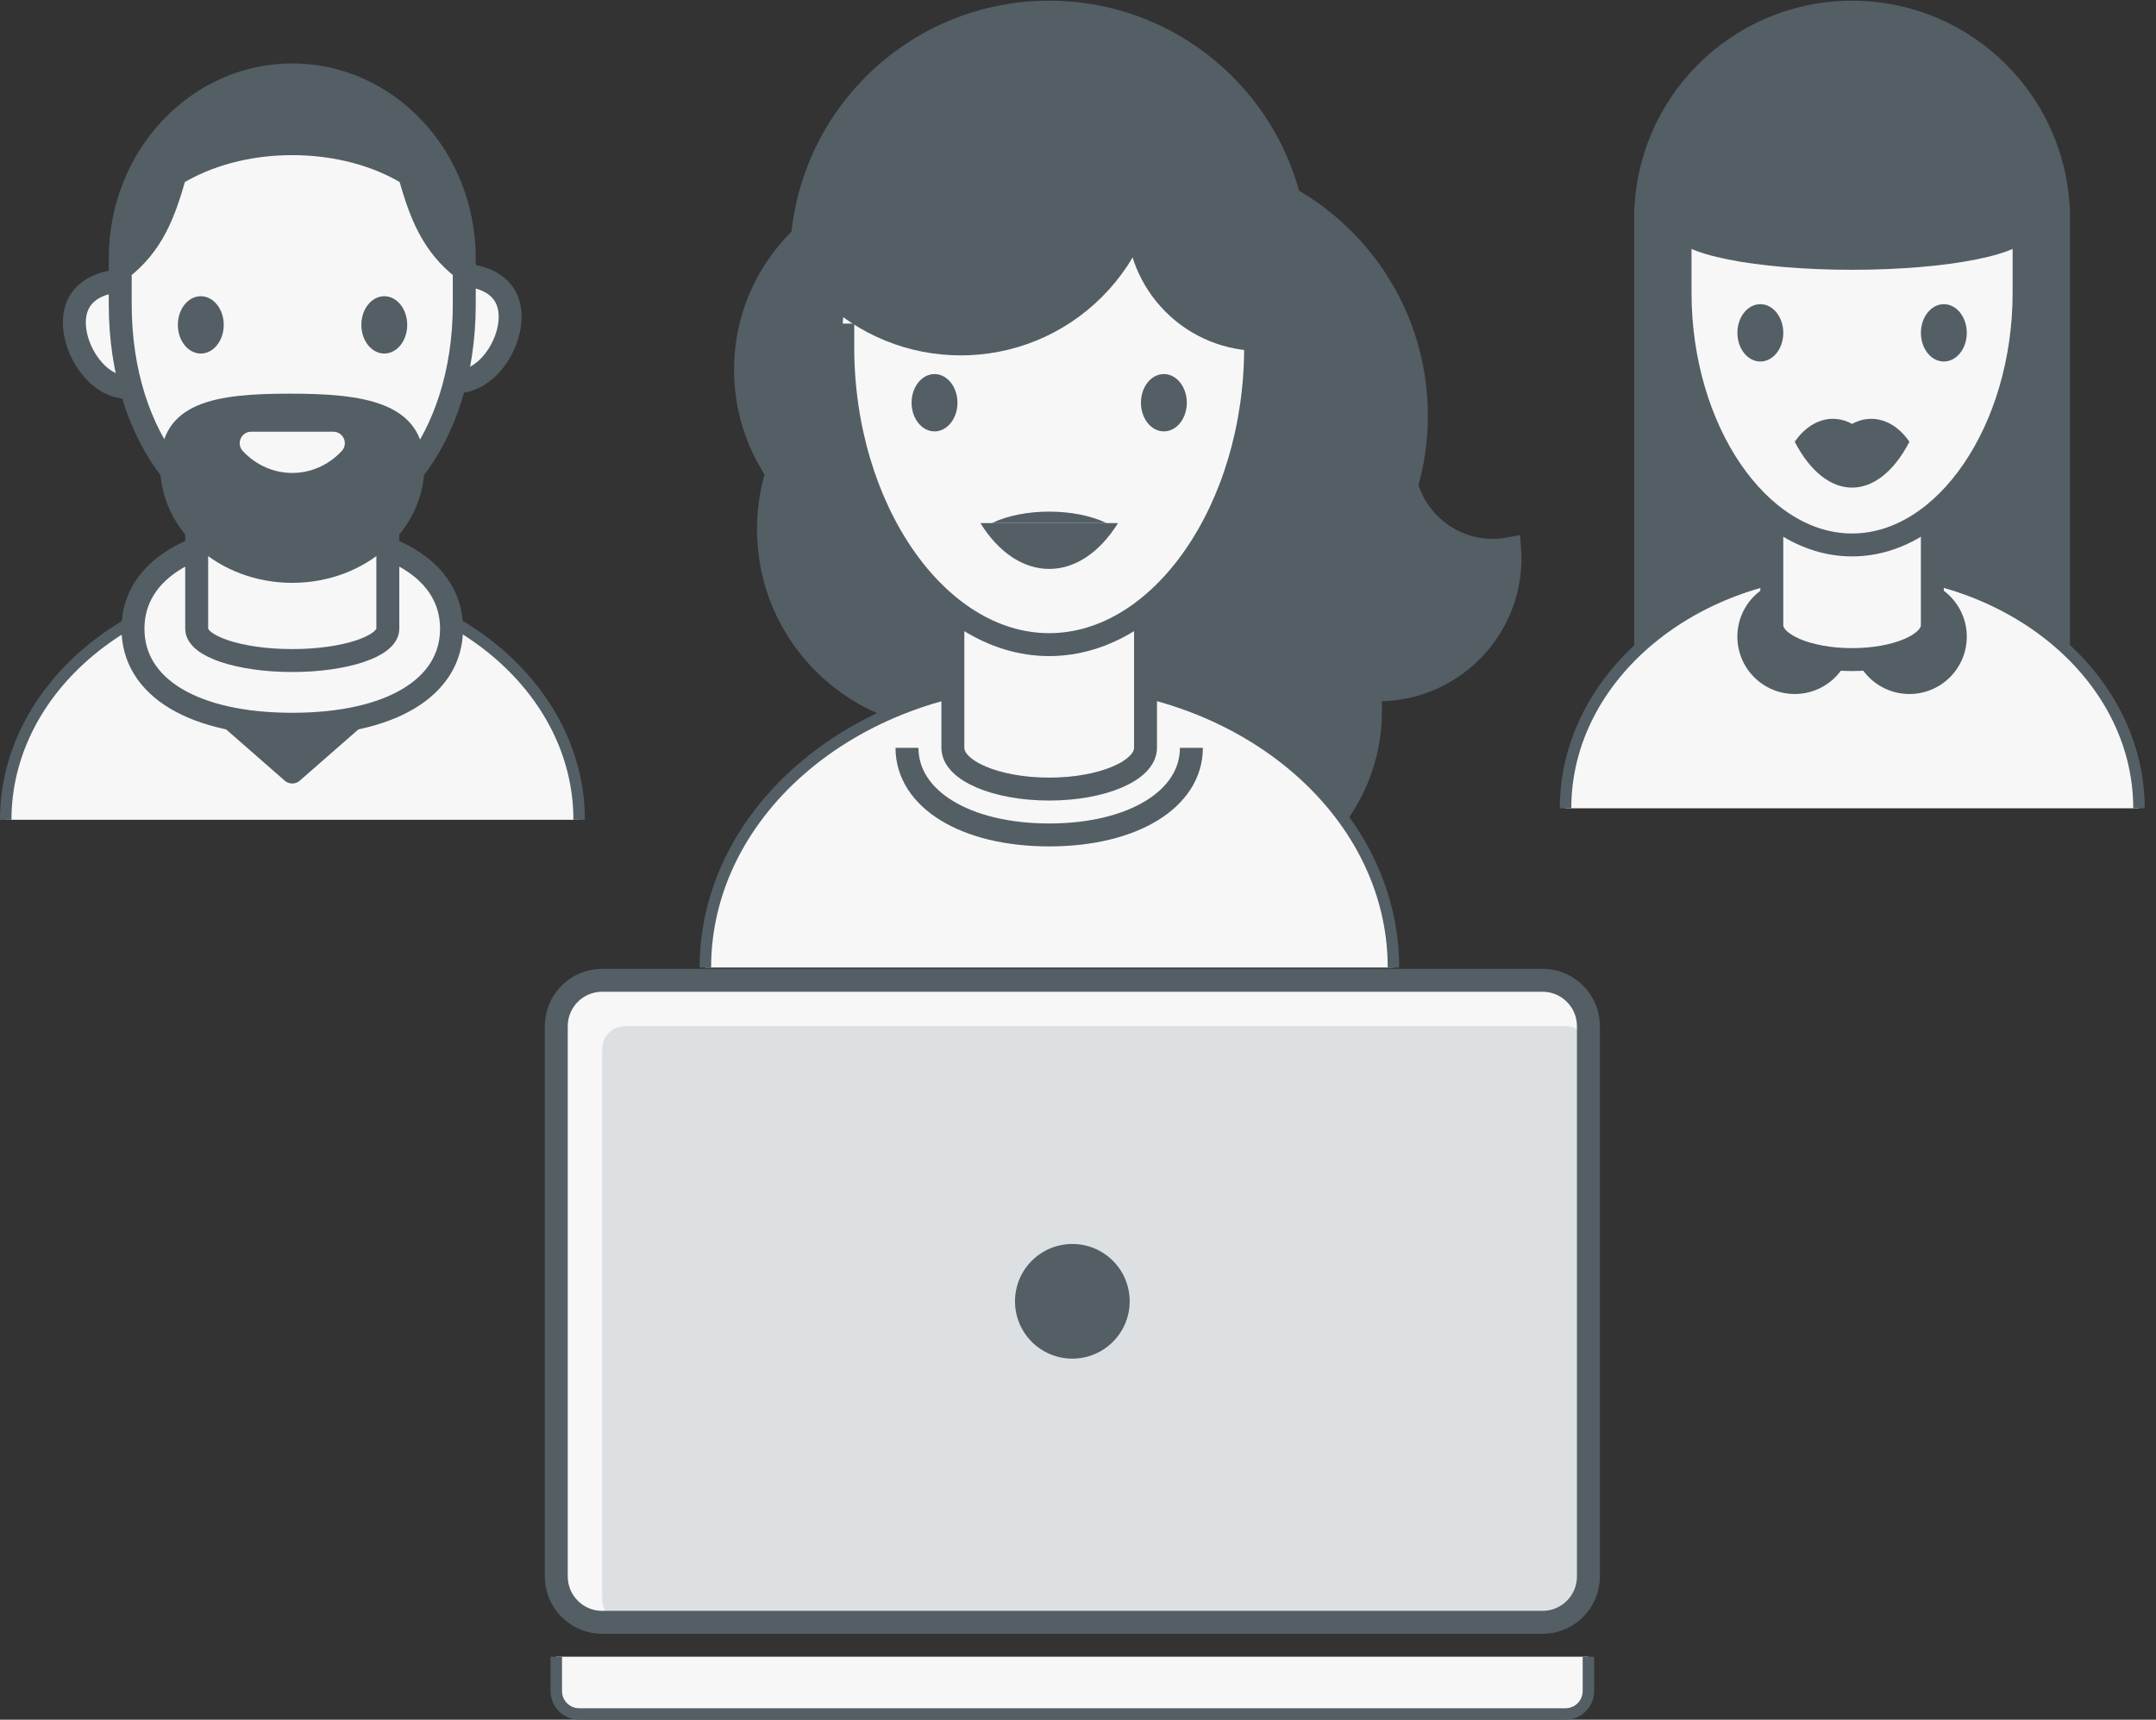 <?xml version="1.0" encoding="UTF-8" standalone="no"?>
<svg width="188px" height="150px" viewBox="0 0 188 150" version="1.1" xmlns="http://www.w3.org/2000/svg" xmlns:xlink="http://www.w3.org/1999/xlink" xmlns:sketch="http://www.bohemiancoding.com/sketch/ns">
    <rect x="0" y="0" width="188" height="150" fill="#333333" stroke="none"/>
    <!-- Generator: Sketch 3.5.1 (25234) - http://www.bohemiancoding.com/sketch -->
    <title>illustration</title>
    <desc>Created with Sketch.</desc>
    <defs></defs>
    <g id="Page-1" stroke="none" stroke-width="1" fill="none" fill-rule="evenodd" sketch:type="MSPage">
        <g id="3" sketch:type="MSArtboardGroup" transform="translate(-604, -707)">
            <g id="Team" sketch:type="MSLayerGroup" transform="translate(548, 601)">
                <g id="illustration" transform="translate(56, 107)" sketch:type="MSShapeGroup">
                    <g id="notebook" transform="translate(48, 84)">
                        <path d="M86.507,0.504 L4.507,0.504 C2.298,0.504 0.507,2.295 0.507,4.504 L0.507,52.505 C0.507,54.714 2.298,56.505 4.507,56.505 L86.507,56.505 C88.716,56.505 90.507,54.714 90.507,52.505 L90.507,4.504 C90.507,2.295 88.716,0.504 86.507,0.504" id="Fill-7" fill="#F7F7F7"></path>
                        <path d="M6.507,56.504 C5.404,56.504 4.507,55.607 4.507,54.504 L4.507,6.504 C4.507,5.401 5.404,4.504 6.507,4.504 L88.507,4.504 C89.61,4.504 90.507,5.401 90.507,6.504 L90.507,54.504 C90.507,55.607 89.61,56.504 88.507,56.504 L6.507,56.504 Z" id="Fill-9" fill="#DDE0E2"></path>
                        <path d="M0.507,59.505 L0.507,62.499 C0.507,63.605 1.402,64.499 2.507,64.499 L88.507,64.499 C89.612,64.499 90.507,63.605 90.507,62.499 L90.507,59.505" id="Fill-11" fill="#F7F7F7"></path>
                        <path d="M0.507,59.505 L0.507,62.499 C0.507,63.605 1.402,64.499 2.507,64.499 L88.507,64.499 C89.612,64.499 90.507,63.605 90.507,62.499 L90.507,59.505" id="Stroke-13" stroke="#545E65"></path>
                        <path d="M86.507,0.504 L4.507,0.504 C2.298,0.504 0.507,2.295 0.507,4.504 L0.507,52.505 C0.507,54.714 2.298,56.505 4.507,56.505 L86.507,56.505 C88.716,56.505 90.507,54.714 90.507,52.505 L90.507,4.504 C90.507,2.295 88.716,0.504 86.507,0.504 L86.507,0.504 Z" id="Stroke-15" stroke="#545E65" stroke-width="2"></path>
                        <path d="M50.507,28.504 C50.507,31.265 48.268,33.504 45.507,33.504 C42.745,33.504 40.507,31.265 40.507,28.504 C40.507,25.743 42.745,23.504 45.507,23.504 C48.268,23.504 50.507,25.743 50.507,28.504" id="Fill-17" fill="#545E65"></path>
                    </g>
                    <g id="persone" transform="translate(136, 0)">
                        <path d="M7.498,18.06 C7.498,8.119 15.557,0.06 25.498,0.06 C35.439,0.06 43.498,8.119 43.498,18.06" id="Fill-19" fill="#545E65"></path>
                        <path d="M7.498,18.06 C7.498,8.119 15.557,0.06 25.498,0.06 C35.439,0.06 43.498,8.119 43.498,18.06" id="Stroke-21" stroke="#545E65" stroke-width="2"></path>
                        <path d="M43.498,56.06 L7.498,56.06 L7.498,18.06 L43.498,18.06 L43.498,56.06 Z" id="Fill-23" fill="#545E65"></path>
                        <path d="M43.498,56.06 L7.498,56.06 L7.498,18.06 L43.498,18.06 L43.498,56.06 Z" id="Stroke-25" stroke="#545E65" stroke-width="2"></path>
                        <path d="M0.514,69.505 C0.514,57.999 11.707,48.672 25.514,48.672 C39.321,48.672 50.514,57.999 50.514,69.505" id="Fill-26" fill="#F7F7F7"></path>
                        <path d="M0.514,69.505 C0.514,57.999 11.707,48.672 25.514,48.672 C39.321,48.672 50.514,57.999 50.514,69.505" id="Stroke-27" stroke="#545E65"></path>
                        <path d="M25.498,54.532 C25.498,57.294 23.259,59.533 20.497,59.533 C17.735,59.533 15.496,57.294 15.496,54.532 C15.496,51.77 17.735,49.531 20.497,49.531 C23.259,49.531 25.498,51.77 25.498,54.532" id="Fill-29" fill="#545E65"></path>
                        <path d="M35.5,54.532 C35.5,57.294 33.261,59.533 30.499,59.533 C27.737,59.533 25.498,57.294 25.498,54.532 C25.498,51.77 27.737,49.531 30.499,49.531 C33.261,49.531 35.5,51.77 35.5,54.532" id="Fill-30" fill="#545E65"></path>
                        <path d="M18.498,36.532 L18.498,53.532 C18.498,55.189 21.632,56.532 25.498,56.532 C29.364,56.532 32.498,55.189 32.498,53.532 L32.498,36.532 L18.498,36.532 Z" id="Fill-31" fill="#F7F7F7"></path>
                        <path d="M18.498,36.532 L18.498,53.532 C18.498,55.189 21.632,56.532 25.498,56.532 C29.364,56.532 32.498,55.189 32.498,53.532 L32.498,36.532 L18.498,36.532 L18.498,36.532 Z" id="Stroke-32" stroke="#545E65" stroke-width="2"></path>
                        <path d="M10.498,18.532 L10.498,24.532 C10.498,36.449 17.31,46.532 25.498,46.532 C33.685,46.532 40.498,36.449 40.498,24.532 L40.498,18.532 L10.498,18.532 Z" id="Fill-33" fill="#F7F7F7"></path>
                        <path d="M10.498,18.532 L10.498,24.532 C10.498,36.449 17.31,46.532 25.498,46.532 C33.685,46.532 40.498,36.449 40.498,24.532 L40.498,18.532 L10.498,18.532 L10.498,18.532 Z" id="Stroke-34" stroke="#545E65" stroke-width="2"></path>
                        <path d="M40.498,18.532 C40.498,20.189 33.782,21.532 25.498,21.532 C17.215,21.532 10.498,20.189 10.498,18.532 C10.498,16.875 17.215,15.531 25.498,15.531 C33.782,15.531 40.498,16.875 40.498,18.532" id="Fill-35" fill="#545E65"></path>
                        <path d="M40.498,18.532 C40.498,20.189 33.782,21.532 25.498,21.532 C17.215,21.532 10.498,20.189 10.498,18.532 C10.498,16.875 17.215,15.531 25.498,15.531 C33.782,15.531 40.498,16.875 40.498,18.532 L40.498,18.532 Z" id="Stroke-36" stroke="#545E65" stroke-width="2"></path>
                        <path d="M19.499,28.032 C19.499,29.413 18.604,30.532 17.499,30.532 C16.394,30.532 15.499,29.413 15.499,28.032 C15.499,26.651 16.394,25.532 17.499,25.532 C18.604,25.532 19.499,26.651 19.499,28.032" id="Fill-37" fill="#545E65"></path>
                        <path d="M35.5,28.032 C35.5,29.413 34.605,30.532 33.5,30.532 C32.395,30.532 31.5,29.413 31.5,28.032 C31.5,26.651 32.395,25.532 33.5,25.532 C34.605,25.532 35.5,26.651 35.5,28.032" id="Fill-38" fill="#545E65"></path>
                        <path d="M25.498,35.973 C23.819,35.052 21.852,35.568 20.498,37.531 C23.262,42.864 27.735,42.864 30.498,37.531 C29.145,35.568 27.178,35.052 25.498,35.973" id="Fill-39" fill="#545E65"></path>
                    </g>
                    <g id="persone" transform="translate(61, 0)">
                        <path d="M69.177,47.002 C64.851,47.002 61.344,43.495 61.344,39.169 C61.344,38.227 61.519,37.327 61.824,36.489 C60.972,36.288 60.087,36.17 59.174,36.17 C52.823,36.17 47.674,41.319 47.674,47.67 C47.674,54.022 52.823,59.17 59.174,59.17 C65.525,59.17 70.674,54.022 70.674,47.67 C70.674,47.398 70.652,47.13 70.633,46.862 C70.161,46.95 69.675,47.002 69.177,47.002" id="Fill-40" fill="#545E65"></path>
                        <path d="M69.177,47.002 C64.851,47.002 61.344,43.495 61.344,39.169 C61.344,38.227 61.519,37.327 61.824,36.489 C60.972,36.288 60.087,36.17 59.174,36.17 C52.823,36.17 47.674,41.319 47.674,47.67 C47.674,54.022 52.823,59.17 59.174,59.17 C65.525,59.17 70.674,54.022 70.674,47.67 C70.674,47.398 70.652,47.13 70.633,46.862 C70.161,46.95 69.675,47.002 69.177,47.002 L69.177,47.002 Z" id="Stroke-41" stroke="#545E65" stroke-width="2"></path>
                        <path d="M36.007,31.254 C36.007,40.091 28.844,47.254 20.007,47.254 C11.17,47.254 4.007,40.091 4.007,31.254 C4.007,22.417 11.17,15.254 20.007,15.254 C28.844,15.254 36.007,22.417 36.007,31.254" id="Fill-42" fill="#545E65"></path>
                        <path d="M36.007,31.254 C36.007,40.091 28.844,47.254 20.007,47.254 C11.17,47.254 4.007,40.091 4.007,31.254 C4.007,22.417 11.17,15.254 20.007,15.254 C28.844,15.254 36.007,22.417 36.007,31.254 L36.007,31.254 Z" id="Stroke-43" stroke="#545E65" stroke-width="2"></path>
                        <path d="M19.007,35.254 C19.007,23.242 28.745,13.504 40.757,13.504 C52.769,13.504 62.507,23.242 62.507,35.254 C62.507,47.266 52.769,57.004 40.757,57.004 C28.745,57.004 19.007,47.266 19.007,35.254" id="Fill-44" fill="#545E65"></path>
                        <path d="M19.007,35.254 C19.007,23.242 28.745,13.504 40.757,13.504 C52.769,13.504 62.507,23.242 62.507,35.254 C62.507,47.266 52.769,57.004 40.757,57.004 C28.745,57.004 19.007,47.266 19.007,35.254 L19.007,35.254 Z" id="Stroke-45" stroke="#545E65" stroke-width="2"></path>
                        <path d="M39.007,45.17 C39.007,36.057 31.62,28.671 22.507,28.671 C13.394,28.671 6.007,36.057 6.007,45.17 C6.007,54.283 13.394,61.67 22.507,61.67 C31.62,61.67 39.007,54.283 39.007,45.17" id="Fill-46" fill="#545E65"></path>
                        <path d="M39.007,45.17 C39.007,36.057 31.62,28.671 22.507,28.671 C13.394,28.671 6.007,36.057 6.007,45.17 C6.007,54.283 13.394,61.67 22.507,61.67 C31.62,61.67 39.007,54.283 39.007,45.17 L39.007,45.17 Z" id="Stroke-47" stroke="#545E65" stroke-width="2"></path>
                        <path d="M58.507,61.004 C58.507,52.444 51.567,45.504 43.007,45.504 C34.447,45.504 27.507,52.444 27.507,61.004 C27.507,69.564 34.447,76.504 43.007,76.504 C51.567,76.504 58.507,69.564 58.507,61.004" id="Fill-48" fill="#545E65"></path>
                        <path d="M58.507,61.004 C58.507,52.444 51.567,45.504 43.007,45.504 C34.447,45.504 27.507,52.444 27.507,61.004 C27.507,69.564 34.447,76.504 43.007,76.504 C51.567,76.504 58.507,69.564 58.507,61.004 L58.507,61.004 Z" id="Stroke-49" stroke="#545E65" stroke-width="2"></path>
                        <path d="M8.888,21.66 C8.888,9.731 18.559,0.06 30.488,0.06 C42.417,0.06 52.088,9.731 52.088,21.66" id="Fill-50" fill="#545E65"></path>
                        <path d="M8.888,21.66 C8.888,9.731 18.559,0.06 30.488,0.06 C42.417,0.06 52.088,9.731 52.088,21.66" id="Stroke-51" stroke="#545E65" stroke-width="2"></path>
                        <path d="M0.507,83.393 C0.507,69.586 13.938,58.393 30.507,58.393 C47.076,58.393 60.507,69.586 60.507,83.393" id="Fill-53" fill="#F7F7F7"></path>
                        <path d="M0.507,83.393 C0.507,69.586 13.938,58.393 30.507,58.393 C47.076,58.393 60.507,69.586 60.507,83.393" id="Stroke-54" stroke="#545E65"></path>
                        <path d="M42.888,64.227 C42.888,68.701 37.789,71.826 30.489,71.826 C23.188,71.826 18.088,68.701 18.088,64.227" id="Fill-56" fill="#F7F7F7"></path>
                        <path d="M42.888,64.227 C42.888,68.701 37.789,71.826 30.489,71.826 C23.188,71.826 18.088,68.701 18.088,64.227" id="Stroke-57" stroke="#545E65" stroke-width="2"></path>
                        <path d="M22.088,43.827 L22.088,64.227 C22.088,66.215 25.849,67.826 30.488,67.826 C35.127,67.826 38.888,66.215 38.888,64.227 L38.888,43.827 L22.088,43.827 Z" id="Fill-59" fill="#F7F7F7"></path>
                        <path d="M22.088,43.827 L22.088,64.227 C22.088,66.215 25.849,67.826 30.488,67.826 C35.127,67.826 38.888,66.215 38.888,64.227 L38.888,43.827 L22.088,43.827 L22.088,43.827 Z" id="Stroke-60" stroke="#545E65" stroke-width="2"></path>
                        <path d="M12.488,26.226 L12.488,29.297 C12.488,43.342 20.663,55.226 30.488,55.226 C40.313,55.226 48.488,43.342 48.488,29.297 L48.488,26.226" id="Fill-61" fill="#F7F7F7"></path>
                        <path d="M12.488,26.226 L12.488,29.297 C12.488,43.342 20.663,55.226 30.488,55.226 C40.313,55.226 48.488,43.342 48.488,29.297 L48.488,26.226" id="Stroke-62" stroke="#545E65" stroke-width="2"></path>
                        <path d="M12.488,27.226 C12.488,22.808 20.547,19.226 30.488,19.226 C40.429,19.226 48.488,22.808 48.488,27.226" id="Fill-64" fill="#F7F7F7"></path>
                        <path d="M22.489,34.127 C22.489,35.508 21.594,36.627 20.489,36.627 C19.384,36.627 18.489,35.508 18.489,34.127 C18.489,32.746 19.384,31.627 20.489,31.627 C21.594,31.627 22.489,32.746 22.489,34.127" id="Fill-67" fill="#545E65"></path>
                        <path d="M42.488,34.127 C42.488,35.508 41.593,36.627 40.488,36.627 C39.383,36.627 38.488,35.508 38.488,34.127 C38.488,32.746 39.383,31.627 40.488,31.627 C41.593,31.627 42.488,32.746 42.488,34.127" id="Fill-68" fill="#545E65"></path>
                        <path d="M24.488,44.625 C27.804,49.958 33.171,49.958 36.488,44.625 L24.488,44.625 Z" id="Fill-69" fill="#545E65"></path>
                        <path d="M25.488,44.625 C28.253,43.292 32.724,43.292 35.489,44.625 L25.488,44.625 Z" id="Fill-70" fill="#545E65"></path>
                        <path d="M34.382,0.982 C40.791,7.391 40.791,17.782 34.382,24.191 C27.973,30.6 17.582,30.6 11.173,24.191" id="Fill-71" fill="#545E65"></path>
                        <path d="M34.382,0.982 C40.791,7.391 40.791,17.782 34.382,24.191 C27.973,30.6 17.582,30.6 11.173,24.191" id="Stroke-72" stroke="#545E65" stroke-width="2"></path>
                        <path d="M41.345,10.416 C37.183,14.578 37.183,21.327 41.345,25.489 C45.507,29.651 52.256,29.651 56.418,25.489" id="Fill-74" fill="#545E65"></path>
                        <path d="M41.345,10.416 C37.183,14.578 37.183,21.327 41.345,25.489 C45.507,29.651 52.256,29.651 56.418,25.489" id="Stroke-75" stroke="#545E65" stroke-width="2"></path>
                    </g>
                    <g id="persone" transform="translate(0, 5)">
                        <path d="M0.5,65.505 C0.5,53.999 11.693,44.672 25.5,44.672 C39.307,44.672 50.5,53.999 50.5,65.505" id="Fill-77" fill="#F7F7F7"></path>
                        <path d="M0.5,65.505 C0.5,53.999 11.693,44.672 25.5,44.672 C39.307,44.672 50.5,53.999 50.5,65.505" id="Stroke-78" stroke="#545E65"></path>
                        <path d="M14.373,51.615 L25.484,61.337 L36.595,51.615 L14.373,51.615 Z" id="Fill-80" fill="#545E65"></path>
                        <path d="M14.373,51.615 L25.484,61.337 L36.595,51.615 L14.373,51.615 L14.373,51.615 Z" id="Stroke-81" stroke="#545E65" stroke-width="2" stroke-linecap="round" stroke-linejoin="round"></path>
                        <path d="M25.484,57.171 C16.917,57.171 11.595,53.978 11.595,48.838 C11.595,43.697 16.917,40.504 25.484,40.504 C34.051,40.504 39.373,43.697 39.373,48.838 C39.373,53.978 34.051,57.171 25.484,57.171" id="Fill-82" fill="#F7F7F7"></path>
                        <path d="M25.484,57.171 C16.917,57.171 11.595,53.978 11.595,48.838 C11.595,43.697 16.917,40.504 25.484,40.504 C34.051,40.504 39.373,43.697 39.373,48.838 C39.373,53.978 34.051,57.171 25.484,57.171 L25.484,57.171 Z" id="Stroke-83" stroke="#545E65" stroke-width="2"></path>
                        <path d="M17.151,34.948 L17.151,48.838 C17.151,50.372 20.882,51.615 25.484,51.615 C30.087,51.615 33.818,50.372 33.818,48.838 L33.818,34.948 L17.151,34.948 Z" id="Fill-84" fill="#F7F7F7"></path>
                        <path d="M17.151,34.948 L17.151,48.838 C17.151,50.372 20.882,51.615 25.484,51.615 C30.087,51.615 33.818,50.372 33.818,48.838 L33.818,34.948 L17.151,34.948 L17.151,34.948 Z" id="Stroke-85" stroke="#545E65" stroke-width="2"></path>
                        <path d="M15.817,23.127 C15.817,25.704 13.728,27.794 11.15,27.794 C8.573,27.794 6.484,24.704 6.484,22.127 C6.484,19.55 8.573,18.46 11.15,18.46 C13.728,18.46 15.817,20.55 15.817,23.127" id="Fill-86" fill="#F7F7F7"></path>
                        <path d="M15.817,23.127 C15.817,25.704 13.728,27.794 11.15,27.794 C8.573,27.794 6.484,24.704 6.484,22.127 C6.484,19.55 8.573,18.46 11.15,18.46 C13.728,18.46 15.817,20.55 15.817,23.127 L15.817,23.127 Z" id="Stroke-87" stroke="#545E65" stroke-width="2"></path>
                        <path d="M35.151,22.627 C35.151,25.204 37.24,27.294 39.819,27.294 C42.395,27.294 44.484,24.204 44.484,21.627 C44.484,19.05 42.395,17.96 39.819,17.96 C37.24,17.96 35.151,20.05 35.151,22.627" id="Fill-88" fill="#F7F7F7"></path>
                        <path d="M35.151,22.627 C35.151,25.204 37.24,27.294 39.819,27.294 C42.395,27.294 44.484,24.204 44.484,21.627 C44.484,19.05 42.395,17.96 39.819,17.96 C37.24,17.96 35.151,20.05 35.151,22.627 L35.151,22.627 Z" id="Stroke-89" stroke="#545E65" stroke-width="2"></path>
                        <path d="M25.484,0.532 C17.2,0.532 10.484,7.695 10.484,16.532 C10.484,25.369 17.2,32.532 25.484,32.532 C33.768,32.532 40.484,25.369 40.484,16.532 C40.484,7.695 33.768,0.532 25.484,0.532" id="Fill-90" fill="#545E65"></path>
                        <path d="M25.484,0.532 C17.2,0.532 10.484,7.695 10.484,16.532 C10.484,25.369 17.2,32.532 25.484,32.532 C33.768,32.532 40.484,25.369 40.484,16.532 C40.484,7.695 33.768,0.532 25.484,0.532 L25.484,0.532 Z" id="Stroke-91" stroke="#545E65" stroke-width="2"></path>
                        <path d="M35.7,9.224 C33.021,7.559 29.436,6.532 25.484,6.532 C21.532,6.532 17.948,7.559 15.268,9.224 C14.342,12.504 13.342,15.337 10.484,17.504 L10.484,20.532 C10.484,32.448 17.297,40.531 25.484,40.531 C33.672,40.531 40.484,32.448 40.484,20.532 L40.484,17.504 C37.627,15.337 36.627,12.504 35.7,9.224" id="Fill-92" fill="#F7F7F7"></path>
                        <path d="M35.7,9.224 C33.021,7.559 29.436,6.532 25.484,6.532 C21.532,6.532 17.948,7.559 15.268,9.224 C14.342,12.504 13.342,15.337 10.484,17.504 L10.484,20.532 C10.484,32.448 17.297,40.531 25.484,40.531 C33.672,40.531 40.484,32.448 40.484,20.532 L40.484,17.504 C37.627,15.337 36.627,12.504 35.7,9.224 L35.7,9.224 Z" id="Stroke-93" stroke="#545E65" stroke-width="2"></path>
                        <path d="M19.509,22.337 C19.509,23.718 18.614,24.837 17.509,24.837 C16.404,24.837 15.509,23.718 15.509,22.337 C15.509,20.956 16.404,19.837 17.509,19.837 C18.614,19.837 19.509,20.956 19.509,22.337" id="Fill-94" fill="#545E65"></path>
                        <path d="M35.509,22.337 C35.509,23.718 34.614,24.837 33.509,24.837 C32.404,24.837 31.509,23.718 31.509,22.337 C31.509,20.956 32.404,19.837 33.509,19.837 C34.614,19.837 35.509,20.956 35.509,22.337" id="Fill-95" fill="#545E65"></path>
                        <path d="M37.009,34.639 C37.009,40.271 31.849,44.837 25.485,44.837 C19.12,44.837 13.96,40.271 13.96,34.639 C13.96,29.007 18.885,28.337 25.249,28.337 C31.614,28.337 37.009,29.007 37.009,34.639" id="Fill-96" fill="#545E65"></path>
                        <path d="M21.901,32.656 C23.881,34.785 27.087,34.785 29.068,32.656 L21.901,32.656 Z" id="Fill-97" fill="#F7F7F7"></path>
                        <path d="M21.901,32.656 C23.881,34.785 27.087,34.785 29.068,32.656 L21.901,32.656 L21.901,32.656 Z" id="Stroke-98" stroke="#F7F7F7" stroke-width="2" stroke-linecap="round" stroke-linejoin="round"></path>
                    </g>
                </g>
            </g>
        </g>
    </g>
</svg>